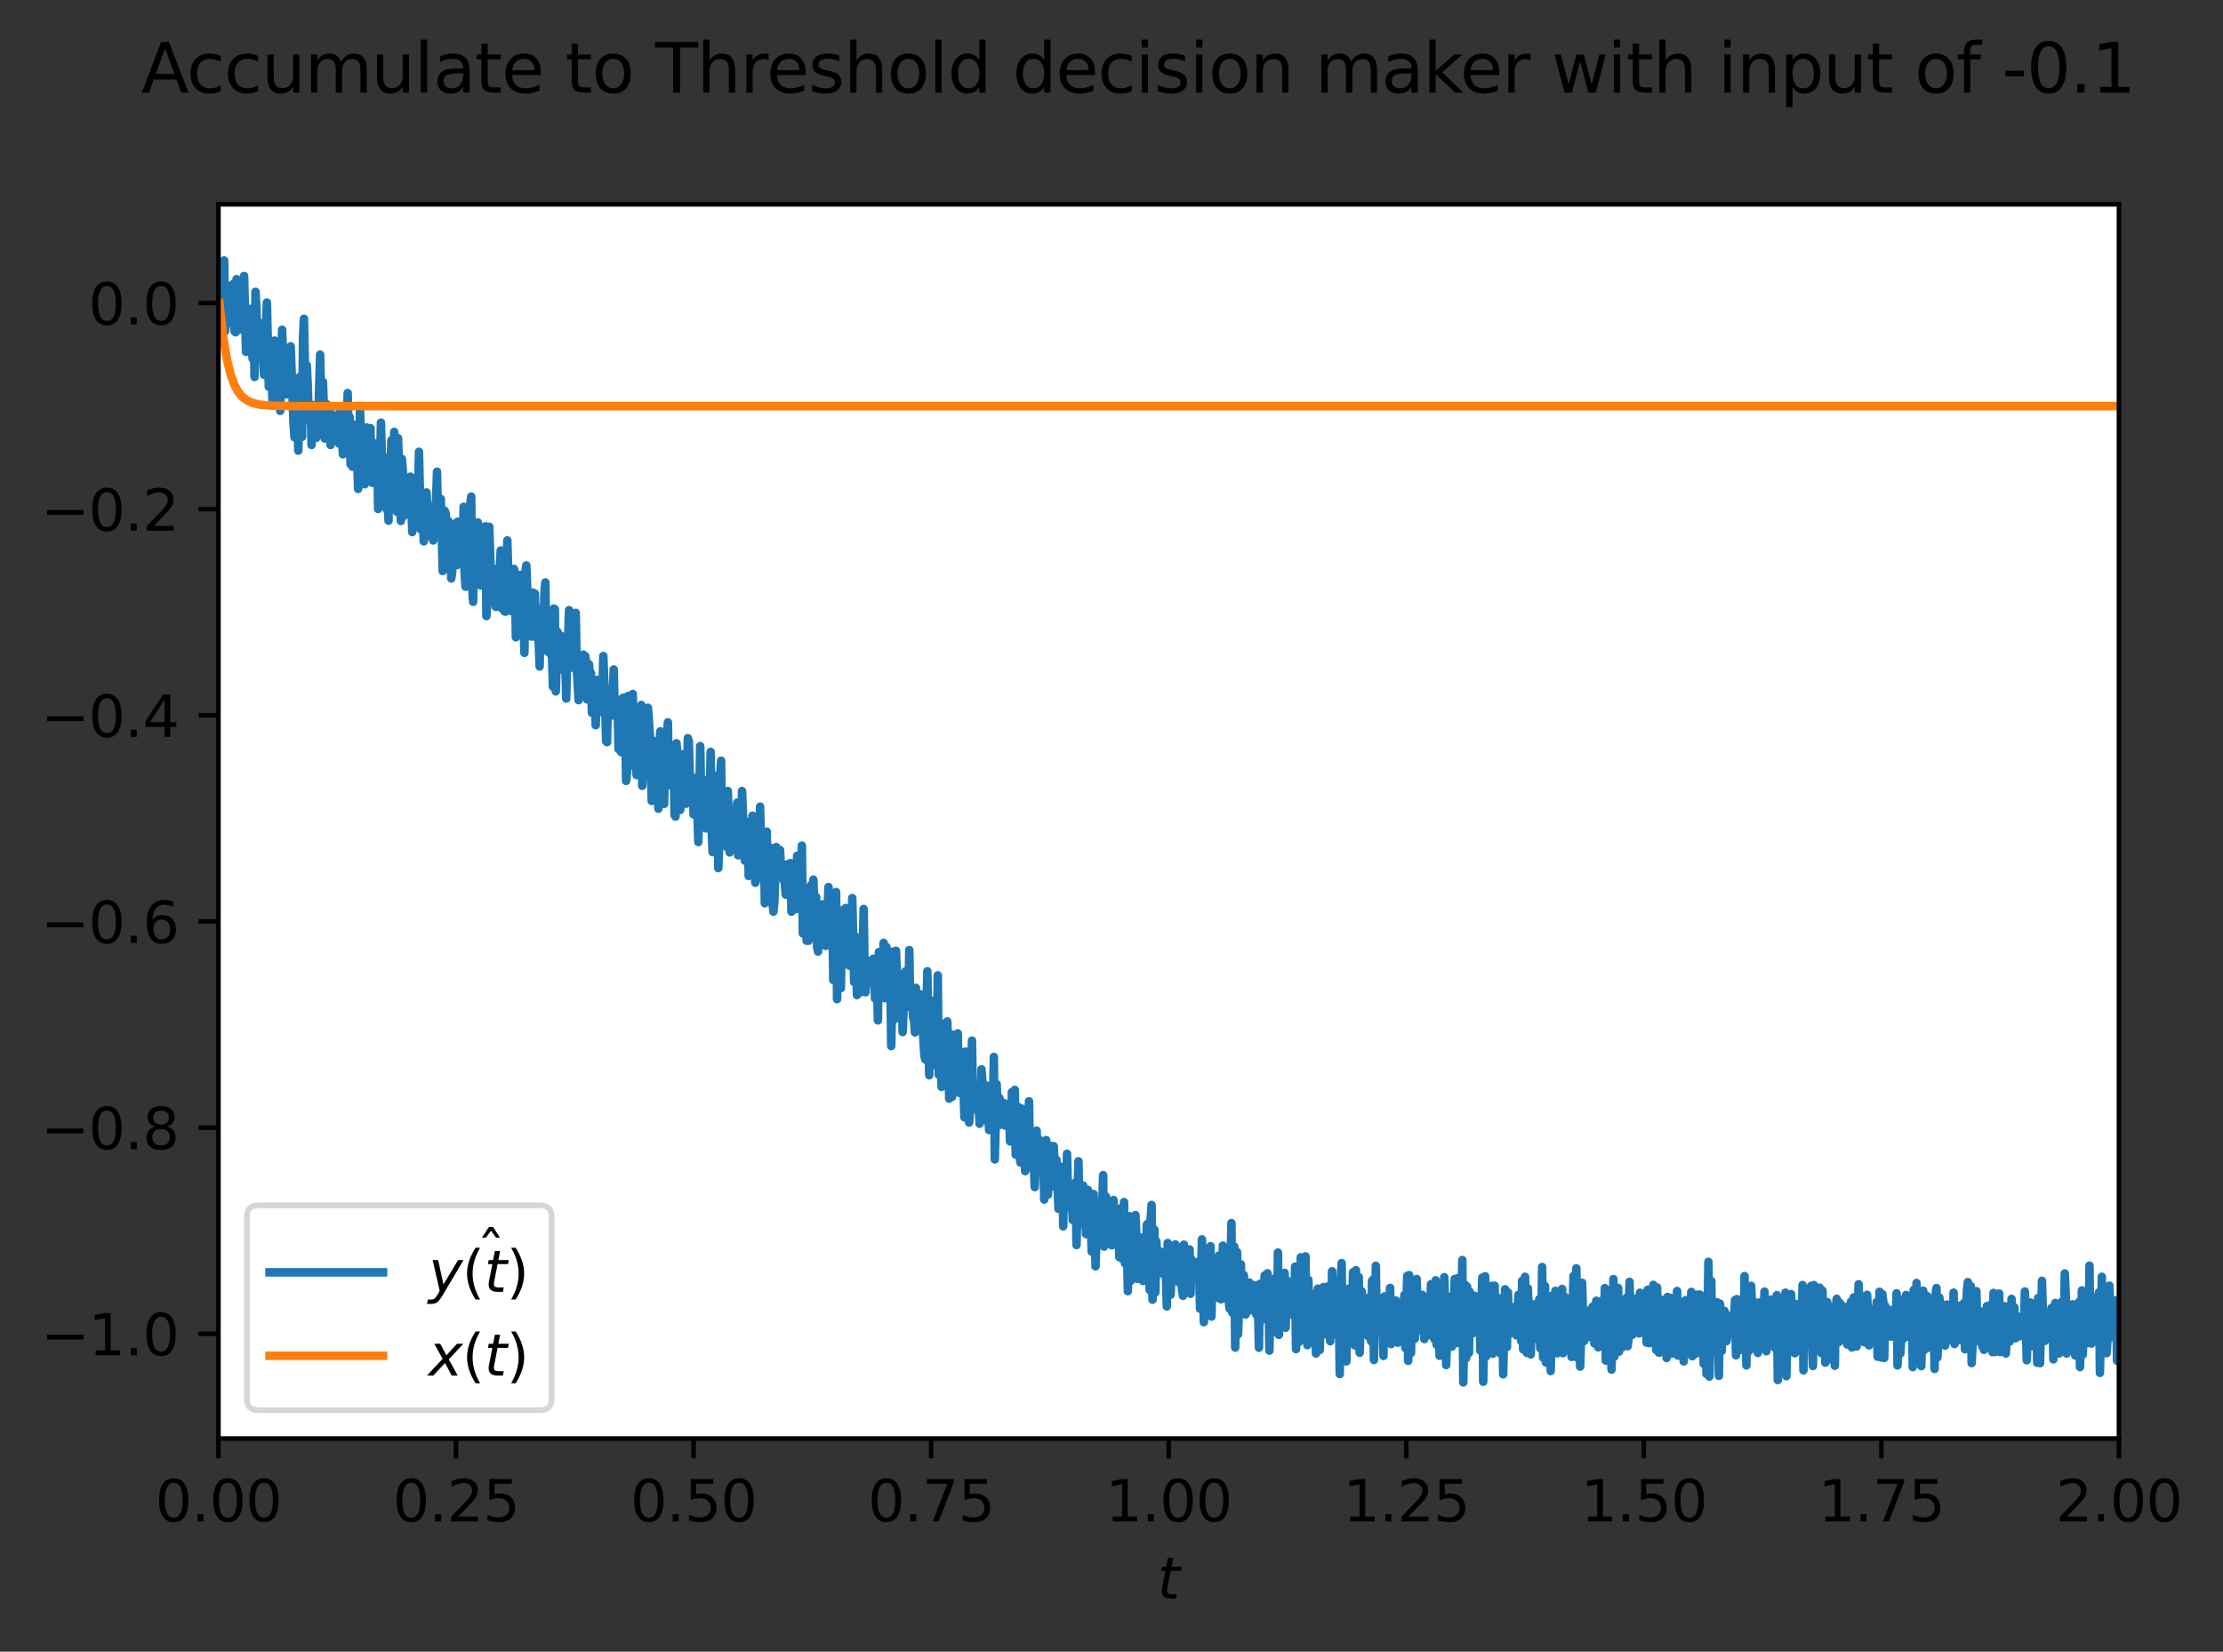 <?xml version="1.0" encoding="utf-8" standalone="no"?>
<!DOCTYPE svg PUBLIC "-//W3C//DTD SVG 1.1//EN"
  "http://www.w3.org/Graphics/SVG/1.1/DTD/svg11.dtd">
<svg xmlns:xlink="http://www.w3.org/1999/xlink" width="391.616pt" height="290.996pt" viewBox="0 0 391.616 290.996" xmlns="http://www.w3.org/2000/svg" version="1.1">
 <rect x="0" y="0" width="391.616" height="290.996" fill="#333333" stroke="none"/>
 <defs>
  <style type="text/css">*{stroke-linejoin: round; stroke-linecap: butt}</style>
 </defs>
 <g id="figure_1">
  <g id="patch_1">
   <path d="M -0 290.996 
L 391.616 290.996 
L 391.616 0 
L -0 0 
L -0 290.996 
z
" style="fill: none"/>
  </g>
  <g id="axes_1">
   <g id="patch_2">
    <path d="M 38.483 253.44 
L 373.283 253.44 
L 373.283 36 
L 38.483 36 
z
" style="fill: #ffffff"/>
   </g>
   <g id="matplotlib.axis_1">
    <g id="xtick_1">
     <g id="line2d_1">
      <defs>
       <path id="m49561f6df4" d="M 0 0 
L 0 3.5 
" style="stroke: #000000; stroke-width: 0.8"/>
      </defs>
      <g>
       <use xlink:href="#m49561f6df4" x="38.483" y="253.44" style="stroke: #000000; stroke-width: 0.8"/>
      </g>
     </g>
     <g id="text_1">
      <!-- 0.00 -->
      <g transform="translate(27.35 268.038) scale(0.1 -0.1)">
       <defs>
        <path id="DejaVuSans-30" d="M 2034 4250 
Q 1547 4250 1301 3770 
Q 1056 3291 1056 2328 
Q 1056 1369 1301 889 
Q 1547 409 2034 409 
Q 2525 409 2770 889 
Q 3016 1369 3016 2328 
Q 3016 3291 2770 3770 
Q 2525 4250 2034 4250 
z
M 2034 4750 
Q 2819 4750 3233 4129 
Q 3647 3509 3647 2328 
Q 3647 1150 3233 529 
Q 2819 -91 2034 -91 
Q 1250 -91 836 529 
Q 422 1150 422 2328 
Q 422 3509 836 4129 
Q 1250 4750 2034 4750 
z
" transform="scale(0.016)"/>
        <path id="DejaVuSans-2e" d="M 684 794 
L 1344 794 
L 1344 0 
L 684 0 
L 684 794 
z
" transform="scale(0.016)"/>
       </defs>
       <use xlink:href="#DejaVuSans-30"/>
       <use xlink:href="#DejaVuSans-2e" x="63.623"/>
       <use xlink:href="#DejaVuSans-30" x="95.41"/>
       <use xlink:href="#DejaVuSans-30" x="159.033"/>
      </g>
     </g>
    </g>
    <g id="xtick_2">
     <g id="line2d_2">
      <g>
       <use xlink:href="#m49561f6df4" x="80.333" y="253.44" style="stroke: #000000; stroke-width: 0.8"/>
      </g>
     </g>
     <g id="text_2">
      <!-- 0.25 -->
      <g transform="translate(69.2 268.038) scale(0.1 -0.1)">
       <defs>
        <path id="DejaVuSans-32" d="M 1228 531 
L 3431 531 
L 3431 0 
L 469 0 
L 469 531 
Q 828 903 1448 1529 
Q 2069 2156 2228 2338 
Q 2531 2678 2651 2914 
Q 2772 3150 2772 3378 
Q 2772 3750 2511 3984 
Q 2250 4219 1831 4219 
Q 1534 4219 1204 4116 
Q 875 4013 500 3803 
L 500 4441 
Q 881 4594 1212 4672 
Q 1544 4750 1819 4750 
Q 2544 4750 2975 4387 
Q 3406 4025 3406 3419 
Q 3406 3131 3298 2873 
Q 3191 2616 2906 2266 
Q 2828 2175 2409 1742 
Q 1991 1309 1228 531 
z
" transform="scale(0.016)"/>
        <path id="DejaVuSans-35" d="M 691 4666 
L 3169 4666 
L 3169 4134 
L 1269 4134 
L 1269 2991 
Q 1406 3038 1543 3061 
Q 1681 3084 1819 3084 
Q 2600 3084 3056 2656 
Q 3513 2228 3513 1497 
Q 3513 744 3044 326 
Q 2575 -91 1722 -91 
Q 1428 -91 1123 -41 
Q 819 9 494 109 
L 494 744 
Q 775 591 1075 516 
Q 1375 441 1709 441 
Q 2250 441 2565 725 
Q 2881 1009 2881 1497 
Q 2881 1984 2565 2268 
Q 2250 2553 1709 2553 
Q 1456 2553 1204 2497 
Q 953 2441 691 2322 
L 691 4666 
z
" transform="scale(0.016)"/>
       </defs>
       <use xlink:href="#DejaVuSans-30"/>
       <use xlink:href="#DejaVuSans-2e" x="63.623"/>
       <use xlink:href="#DejaVuSans-32" x="95.41"/>
       <use xlink:href="#DejaVuSans-35" x="159.033"/>
      </g>
     </g>
    </g>
    <g id="xtick_3">
     <g id="line2d_3">
      <g>
       <use xlink:href="#m49561f6df4" x="122.183" y="253.44" style="stroke: #000000; stroke-width: 0.8"/>
      </g>
     </g>
     <g id="text_3">
      <!-- 0.50 -->
      <g transform="translate(111.05 268.038) scale(0.1 -0.1)">
       <use xlink:href="#DejaVuSans-30"/>
       <use xlink:href="#DejaVuSans-2e" x="63.623"/>
       <use xlink:href="#DejaVuSans-35" x="95.41"/>
       <use xlink:href="#DejaVuSans-30" x="159.033"/>
      </g>
     </g>
    </g>
    <g id="xtick_4">
     <g id="line2d_4">
      <g>
       <use xlink:href="#m49561f6df4" x="164.033" y="253.44" style="stroke: #000000; stroke-width: 0.8"/>
      </g>
     </g>
     <g id="text_4">
      <!-- 0.75 -->
      <g transform="translate(152.9 268.038) scale(0.1 -0.1)">
       <defs>
        <path id="DejaVuSans-37" d="M 525 4666 
L 3525 4666 
L 3525 4397 
L 1831 0 
L 1172 0 
L 2766 4134 
L 525 4134 
L 525 4666 
z
" transform="scale(0.016)"/>
       </defs>
       <use xlink:href="#DejaVuSans-30"/>
       <use xlink:href="#DejaVuSans-2e" x="63.623"/>
       <use xlink:href="#DejaVuSans-37" x="95.41"/>
       <use xlink:href="#DejaVuSans-35" x="159.033"/>
      </g>
     </g>
    </g>
    <g id="xtick_5">
     <g id="line2d_5">
      <g>
       <use xlink:href="#m49561f6df4" x="205.883" y="253.44" style="stroke: #000000; stroke-width: 0.8"/>
      </g>
     </g>
     <g id="text_5">
      <!-- 1.00 -->
      <g transform="translate(194.75 268.038) scale(0.1 -0.1)">
       <defs>
        <path id="DejaVuSans-31" d="M 794 531 
L 1825 531 
L 1825 4091 
L 703 3866 
L 703 4441 
L 1819 4666 
L 2450 4666 
L 2450 531 
L 3481 531 
L 3481 0 
L 794 0 
L 794 531 
z
" transform="scale(0.016)"/>
       </defs>
       <use xlink:href="#DejaVuSans-31"/>
       <use xlink:href="#DejaVuSans-2e" x="63.623"/>
       <use xlink:href="#DejaVuSans-30" x="95.41"/>
       <use xlink:href="#DejaVuSans-30" x="159.033"/>
      </g>
     </g>
    </g>
    <g id="xtick_6">
     <g id="line2d_6">
      <g>
       <use xlink:href="#m49561f6df4" x="247.733" y="253.44" style="stroke: #000000; stroke-width: 0.8"/>
      </g>
     </g>
     <g id="text_6">
      <!-- 1.25 -->
      <g transform="translate(236.6 268.038) scale(0.1 -0.1)">
       <use xlink:href="#DejaVuSans-31"/>
       <use xlink:href="#DejaVuSans-2e" x="63.623"/>
       <use xlink:href="#DejaVuSans-32" x="95.41"/>
       <use xlink:href="#DejaVuSans-35" x="159.033"/>
      </g>
     </g>
    </g>
    <g id="xtick_7">
     <g id="line2d_7">
      <g>
       <use xlink:href="#m49561f6df4" x="289.583" y="253.44" style="stroke: #000000; stroke-width: 0.8"/>
      </g>
     </g>
     <g id="text_7">
      <!-- 1.50 -->
      <g transform="translate(278.45 268.038) scale(0.1 -0.1)">
       <use xlink:href="#DejaVuSans-31"/>
       <use xlink:href="#DejaVuSans-2e" x="63.623"/>
       <use xlink:href="#DejaVuSans-35" x="95.41"/>
       <use xlink:href="#DejaVuSans-30" x="159.033"/>
      </g>
     </g>
    </g>
    <g id="xtick_8">
     <g id="line2d_8">
      <g>
       <use xlink:href="#m49561f6df4" x="331.433" y="253.44" style="stroke: #000000; stroke-width: 0.8"/>
      </g>
     </g>
     <g id="text_8">
      <!-- 1.75 -->
      <g transform="translate(320.3 268.038) scale(0.1 -0.1)">
       <use xlink:href="#DejaVuSans-31"/>
       <use xlink:href="#DejaVuSans-2e" x="63.623"/>
       <use xlink:href="#DejaVuSans-37" x="95.41"/>
       <use xlink:href="#DejaVuSans-35" x="159.033"/>
      </g>
     </g>
    </g>
    <g id="xtick_9">
     <g id="line2d_9">
      <g>
       <use xlink:href="#m49561f6df4" x="373.283" y="253.44" style="stroke: #000000; stroke-width: 0.8"/>
      </g>
     </g>
     <g id="text_9">
      <!-- 2.00 -->
      <g transform="translate(362.15 268.038) scale(0.1 -0.1)">
       <use xlink:href="#DejaVuSans-32"/>
       <use xlink:href="#DejaVuSans-2e" x="63.623"/>
       <use xlink:href="#DejaVuSans-30" x="95.41"/>
       <use xlink:href="#DejaVuSans-30" x="159.033"/>
      </g>
     </g>
    </g>
    <g id="text_10">
     <!-- $t$ -->
     <g transform="translate(203.883 281.717) scale(0.1 -0.1)">
      <defs>
       <path id="DejaVuSans-Oblique-74" d="M 2706 3500 
L 2619 3053 
L 1472 3053 
L 1100 1153 
Q 1081 1047 1072 975 
Q 1063 903 1063 863 
Q 1063 663 1183 572 
Q 1303 481 1569 481 
L 2150 481 
L 2053 0 
L 1503 0 
Q 991 0 739 200 
Q 488 400 488 806 
Q 488 878 497 964 
Q 506 1050 525 1153 
L 897 3053 
L 409 3053 
L 500 3500 
L 978 3500 
L 1172 4494 
L 1747 4494 
L 1556 3500 
L 2706 3500 
z
" transform="scale(0.016)"/>
      </defs>
      <use xlink:href="#DejaVuSans-Oblique-74" transform="translate(0 0.781)"/>
     </g>
    </g>
   </g>
   <g id="matplotlib.axis_2">
    <g id="ytick_1">
     <g id="line2d_10">
      <defs>
       <path id="m970209f2a4" d="M 0 0 
L -3.5 0 
" style="stroke: #000000; stroke-width: 0.8"/>
      </defs>
      <g>
       <use xlink:href="#m970209f2a4" x="38.483" y="234.979" style="stroke: #000000; stroke-width: 0.8"/>
      </g>
     </g>
     <g id="text_11">
      <!-- −1.0 -->
      <g transform="translate(7.2 238.779) scale(0.1 -0.1)">
       <defs>
        <path id="DejaVuSans-2212" d="M 678 2272 
L 4684 2272 
L 4684 1741 
L 678 1741 
L 678 2272 
z
" transform="scale(0.016)"/>
       </defs>
       <use xlink:href="#DejaVuSans-2212"/>
       <use xlink:href="#DejaVuSans-31" x="83.789"/>
       <use xlink:href="#DejaVuSans-2e" x="147.412"/>
       <use xlink:href="#DejaVuSans-30" x="179.199"/>
      </g>
     </g>
    </g>
    <g id="ytick_2">
     <g id="line2d_11">
      <g>
       <use xlink:href="#m970209f2a4" x="38.483" y="198.661" style="stroke: #000000; stroke-width: 0.8"/>
      </g>
     </g>
     <g id="text_12">
      <!-- −0.8 -->
      <g transform="translate(7.2 202.46) scale(0.1 -0.1)">
       <defs>
        <path id="DejaVuSans-38" d="M 2034 2216 
Q 1584 2216 1326 1975 
Q 1069 1734 1069 1313 
Q 1069 891 1326 650 
Q 1584 409 2034 409 
Q 2484 409 2743 651 
Q 3003 894 3003 1313 
Q 3003 1734 2745 1975 
Q 2488 2216 2034 2216 
z
M 1403 2484 
Q 997 2584 770 2862 
Q 544 3141 544 3541 
Q 544 4100 942 4425 
Q 1341 4750 2034 4750 
Q 2731 4750 3128 4425 
Q 3525 4100 3525 3541 
Q 3525 3141 3298 2862 
Q 3072 2584 2669 2484 
Q 3125 2378 3379 2068 
Q 3634 1759 3634 1313 
Q 3634 634 3220 271 
Q 2806 -91 2034 -91 
Q 1263 -91 848 271 
Q 434 634 434 1313 
Q 434 1759 690 2068 
Q 947 2378 1403 2484 
z
M 1172 3481 
Q 1172 3119 1398 2916 
Q 1625 2713 2034 2713 
Q 2441 2713 2670 2916 
Q 2900 3119 2900 3481 
Q 2900 3844 2670 4047 
Q 2441 4250 2034 4250 
Q 1625 4250 1398 4047 
Q 1172 3844 1172 3481 
z
" transform="scale(0.016)"/>
       </defs>
       <use xlink:href="#DejaVuSans-2212"/>
       <use xlink:href="#DejaVuSans-30" x="83.789"/>
       <use xlink:href="#DejaVuSans-2e" x="147.412"/>
       <use xlink:href="#DejaVuSans-38" x="179.199"/>
      </g>
     </g>
    </g>
    <g id="ytick_3">
     <g id="line2d_12">
      <g>
       <use xlink:href="#m970209f2a4" x="38.483" y="162.342" style="stroke: #000000; stroke-width: 0.8"/>
      </g>
     </g>
     <g id="text_13">
      <!-- −0.6 -->
      <g transform="translate(7.2 166.141) scale(0.1 -0.1)">
       <defs>
        <path id="DejaVuSans-36" d="M 2113 2584 
Q 1688 2584 1439 2293 
Q 1191 2003 1191 1497 
Q 1191 994 1439 701 
Q 1688 409 2113 409 
Q 2538 409 2786 701 
Q 3034 994 3034 1497 
Q 3034 2003 2786 2293 
Q 2538 2584 2113 2584 
z
M 3366 4563 
L 3366 3988 
Q 3128 4100 2886 4159 
Q 2644 4219 2406 4219 
Q 1781 4219 1451 3797 
Q 1122 3375 1075 2522 
Q 1259 2794 1537 2939 
Q 1816 3084 2150 3084 
Q 2853 3084 3261 2657 
Q 3669 2231 3669 1497 
Q 3669 778 3244 343 
Q 2819 -91 2113 -91 
Q 1303 -91 875 529 
Q 447 1150 447 2328 
Q 447 3434 972 4092 
Q 1497 4750 2381 4750 
Q 2619 4750 2861 4703 
Q 3103 4656 3366 4563 
z
" transform="scale(0.016)"/>
       </defs>
       <use xlink:href="#DejaVuSans-2212"/>
       <use xlink:href="#DejaVuSans-30" x="83.789"/>
       <use xlink:href="#DejaVuSans-2e" x="147.412"/>
       <use xlink:href="#DejaVuSans-36" x="179.199"/>
      </g>
     </g>
    </g>
    <g id="ytick_4">
     <g id="line2d_13">
      <g>
       <use xlink:href="#m970209f2a4" x="38.483" y="126.023" style="stroke: #000000; stroke-width: 0.8"/>
      </g>
     </g>
     <g id="text_14">
      <!-- −0.4 -->
      <g transform="translate(7.2 129.823) scale(0.1 -0.1)">
       <defs>
        <path id="DejaVuSans-34" d="M 2419 4116 
L 825 1625 
L 2419 1625 
L 2419 4116 
z
M 2253 4666 
L 3047 4666 
L 3047 1625 
L 3713 1625 
L 3713 1100 
L 3047 1100 
L 3047 0 
L 2419 0 
L 2419 1100 
L 313 1100 
L 313 1709 
L 2253 4666 
z
" transform="scale(0.016)"/>
       </defs>
       <use xlink:href="#DejaVuSans-2212"/>
       <use xlink:href="#DejaVuSans-30" x="83.789"/>
       <use xlink:href="#DejaVuSans-2e" x="147.412"/>
       <use xlink:href="#DejaVuSans-34" x="179.199"/>
      </g>
     </g>
    </g>
    <g id="ytick_5">
     <g id="line2d_14">
      <g>
       <use xlink:href="#m970209f2a4" x="38.483" y="89.705" style="stroke: #000000; stroke-width: 0.8"/>
      </g>
     </g>
     <g id="text_15">
      <!-- −0.2 -->
      <g transform="translate(7.2 93.504) scale(0.1 -0.1)">
       <use xlink:href="#DejaVuSans-2212"/>
       <use xlink:href="#DejaVuSans-30" x="83.789"/>
       <use xlink:href="#DejaVuSans-2e" x="147.412"/>
       <use xlink:href="#DejaVuSans-32" x="179.199"/>
      </g>
     </g>
    </g>
    <g id="ytick_6">
     <g id="line2d_15">
      <g>
       <use xlink:href="#m970209f2a4" x="38.483" y="53.386" style="stroke: #000000; stroke-width: 0.8"/>
      </g>
     </g>
     <g id="text_16">
      <!-- 0.0 -->
      <g transform="translate(15.58 57.185) scale(0.1 -0.1)">
       <use xlink:href="#DejaVuSans-30"/>
       <use xlink:href="#DejaVuSans-2e" x="63.623"/>
       <use xlink:href="#DejaVuSans-30" x="95.41"/>
      </g>
     </g>
    </g>
   </g>
   <g id="line2d_16">
    <path d="M 38.65 53.386 
L 38.985 56.311 
L 39.32 47.539 
L 39.487 45.884 
L 39.655 58.371 
L 39.822 55.763 
L 39.989 50.311 
L 40.324 56.769 
L 40.492 55.074 
L 40.659 56.922 
L 40.826 55.226 
L 40.994 50.077 
L 41.329 58.366 
L 41.496 58.536 
L 41.663 49.175 
L 41.831 58.228 
L 41.998 57.767 
L 42.166 56.33 
L 42.333 53.133 
L 42.5 53.761 
L 42.835 58.149 
L 43.003 48.63 
L 43.337 61.995 
L 43.672 58.437 
L 44.007 54.422 
L 44.174 60.945 
L 44.342 61.106 
L 44.509 63.201 
L 44.677 57.593 
L 44.844 66.422 
L 45.011 51.405 
L 45.179 54.565 
L 45.346 59.999 
L 45.514 56.709 
L 45.681 58.475 
L 45.848 58.05 
L 46.183 60.243 
L 46.518 66.039 
L 47.02 53.289 
L 47.355 68.131 
L 47.522 66.728 
L 47.69 62.165 
L 48.025 71.293 
L 48.192 67.31 
L 48.359 59.995 
L 48.527 67.486 
L 48.694 66.114 
L 48.862 65.941 
L 49.029 67.237 
L 49.196 62.565 
L 49.364 72.392 
L 49.699 58.103 
L 49.866 62.877 
L 50.033 64.227 
L 50.201 62.14 
L 50.368 69.497 
L 50.536 65.151 
L 50.703 67.163 
L 51.038 61.279 
L 51.205 61.016 
L 51.707 74.6 
L 51.875 77.035 
L 52.042 66.678 
L 52.21 68.39 
L 52.377 68.819 
L 52.544 79.4 
L 52.879 66.338 
L 53.047 66.648 
L 53.214 76.961 
L 53.381 59.454 
L 53.549 56.154 
L 53.884 73.41 
L 54.051 64.377 
L 54.218 67.895 
L 54.386 73.942 
L 54.553 73.53 
L 54.721 71.422 
L 54.888 78.391 
L 55.055 71.343 
L 55.223 71.888 
L 55.39 76.665 
L 55.558 72.21 
L 55.725 77.147 
L 55.892 72.509 
L 56.06 73.862 
L 56.395 62.474 
L 56.729 76.467 
L 56.897 67.29 
L 57.232 77.259 
L 57.399 75.121 
L 57.566 71.217 
L 57.734 77.268 
L 58.069 71.545 
L 58.236 78.392 
L 58.403 74.91 
L 58.571 77.652 
L 58.738 73.137 
L 58.906 74.262 
L 59.073 73.323 
L 59.24 75.826 
L 59.408 74.496 
L 59.743 78.154 
L 59.91 71.938 
L 60.412 80.036 
L 60.58 77.95 
L 60.747 79.239 
L 61.082 76.335 
L 61.249 69.252 
L 61.417 76.403 
L 61.584 73.442 
L 61.751 81.806 
L 61.919 80.043 
L 62.086 82.219 
L 62.254 74.779 
L 62.588 81.784 
L 62.756 79.355 
L 62.923 81.109 
L 63.091 86.142 
L 63.258 82.805 
L 63.425 71.936 
L 63.76 82.436 
L 63.928 77.446 
L 64.095 78.334 
L 64.262 85.327 
L 64.43 82.569 
L 64.597 75.309 
L 64.765 80.259 
L 64.932 78.932 
L 65.099 81.361 
L 65.267 75.437 
L 65.434 83.098 
L 65.602 85.063 
L 65.769 84.976 
L 65.936 78.889 
L 66.104 83.929 
L 66.439 78.079 
L 66.606 89.668 
L 66.773 81.921 
L 66.941 82.832 
L 67.108 74.451 
L 67.276 80.712 
L 67.443 81.33 
L 67.778 86.103 
L 68.113 89.733 
L 68.28 88.03 
L 68.447 91.726 
L 68.615 80.425 
L 68.782 82.789 
L 68.95 77.564 
L 69.117 84.859 
L 69.284 83.925 
L 69.452 76.085 
L 69.787 89.261 
L 69.954 90.197 
L 70.121 77.211 
L 70.624 91.788 
L 70.791 80.843 
L 70.958 82.794 
L 71.126 90.905 
L 71.293 87.044 
L 71.461 90.335 
L 71.628 85.079 
L 71.795 90.276 
L 71.963 89.174 
L 72.298 83.974 
L 72.632 93.733 
L 72.8 91.483 
L 72.967 85.282 
L 73.135 86.011 
L 73.302 90.352 
L 73.469 84.111 
L 73.637 87.64 
L 73.804 79.594 
L 74.139 93.292 
L 74.474 87.055 
L 74.641 95.376 
L 74.809 94.724 
L 74.976 93.358 
L 75.143 86.76 
L 75.478 92.744 
L 75.646 92.366 
L 75.813 89.621 
L 75.98 93.333 
L 76.315 95.226 
L 76.483 89.625 
L 76.817 88.452 
L 76.985 83.109 
L 77.152 91.088 
L 77.32 93.252 
L 77.487 91.535 
L 77.654 87.894 
L 77.989 100.597 
L 78.324 89.977 
L 78.491 90.378 
L 78.659 91.912 
L 78.826 95.32 
L 78.994 91.814 
L 79.161 95.258 
L 79.328 96.133 
L 79.496 101.914 
L 79.663 100.73 
L 79.831 95.307 
L 79.998 95.375 
L 80.165 97.711 
L 80.333 92.131 
L 80.5 99.565 
L 80.668 91.926 
L 80.835 96.152 
L 81.002 94.193 
L 81.505 99.124 
L 81.672 89.291 
L 81.839 100.728 
L 82.007 103.365 
L 82.174 91.303 
L 82.342 90.007 
L 82.509 96.895 
L 82.676 98.613 
L 82.844 88.767 
L 83.011 87.487 
L 83.179 103.47 
L 83.346 106.023 
L 83.513 97.275 
L 83.681 96.012 
L 83.848 99.871 
L 84.016 93.394 
L 84.183 92.035 
L 84.35 99.536 
L 84.518 100.714 
L 84.685 103.138 
L 84.853 97.239 
L 85.187 103.033 
L 85.522 92.725 
L 85.69 108.538 
L 86.024 104.005 
L 86.192 92.808 
L 86.527 103.154 
L 86.694 101.365 
L 86.861 100.786 
L 87.029 101.063 
L 87.364 106.921 
L 87.531 101.027 
L 87.698 100.111 
L 87.866 103.411 
L 88.201 96.987 
L 88.368 107.145 
L 88.535 103.1 
L 88.87 107.711 
L 89.038 107.768 
L 89.372 95.206 
L 89.707 106.963 
L 90.042 107.655 
L 90.209 101.919 
L 90.377 107.568 
L 90.544 100.225 
L 90.712 101.024 
L 90.879 112.275 
L 91.046 104.94 
L 91.214 106.703 
L 91.381 106.751 
L 91.549 105.58 
L 91.716 101.273 
L 92.051 104.093 
L 92.218 107.938 
L 92.386 115.02 
L 92.553 101.012 
L 92.72 99.626 
L 93.055 108.357 
L 93.223 106.243 
L 93.39 107.373 
L 93.557 112.135 
L 93.892 104.396 
L 94.06 112.154 
L 94.227 104.581 
L 94.394 111.483 
L 94.562 111.21 
L 94.729 111.324 
L 94.897 112.934 
L 95.064 117.419 
L 95.231 108.348 
L 95.399 112.151 
L 95.566 107.088 
L 95.734 113.493 
L 95.901 104.623 
L 96.068 102.607 
L 96.236 113.94 
L 96.403 114.722 
L 96.738 114.994 
L 96.905 109.616 
L 97.073 109.98 
L 97.408 120.979 
L 97.575 107.223 
L 97.742 107.311 
L 97.91 121.816 
L 98.245 111.348 
L 98.412 112.208 
L 98.579 116.602 
L 98.914 112.073 
L 99.082 112.886 
L 99.416 118.25 
L 99.584 116.859 
L 99.751 123.073 
L 99.919 114.326 
L 100.086 112.196 
L 100.253 107.503 
L 100.421 117.701 
L 100.588 114.869 
L 100.756 114.89 
L 100.923 114.728 
L 101.09 117.314 
L 101.258 116.15 
L 101.425 107.972 
L 101.593 117.585 
L 101.927 123.356 
L 102.095 121.732 
L 102.262 117.614 
L 102.43 122.026 
L 102.597 121.576 
L 102.764 115.335 
L 102.932 119.258 
L 103.099 115.583 
L 103.267 116.798 
L 103.434 123.219 
L 103.601 116.895 
L 103.769 117.066 
L 103.936 119.888 
L 104.104 118.604 
L 104.271 125.585 
L 104.438 125.208 
L 104.773 120.289 
L 104.941 127.769 
L 105.275 119.771 
L 105.443 120.532 
L 105.61 120.622 
L 105.945 125.429 
L 106.112 122.649 
L 106.28 115.572 
L 106.615 124.232 
L 106.782 130.609 
L 106.949 130.752 
L 107.117 121.438 
L 107.284 125.403 
L 107.452 123.458 
L 107.619 126.02 
L 107.786 126.08 
L 108.121 117.941 
L 108.289 125.948 
L 108.456 124.77 
L 108.623 124.913 
L 108.791 123.391 
L 108.958 131.973 
L 109.126 125.431 
L 109.293 123.274 
L 109.46 132.527 
L 109.628 123.063 
L 109.795 122.924 
L 110.13 126.77 
L 110.297 137.587 
L 110.465 136.087 
L 110.632 122.619 
L 110.8 123.525 
L 111.134 128.415 
L 111.302 128.29 
L 111.469 122.269 
L 111.804 135.092 
L 111.971 130.463 
L 112.139 136.537 
L 112.306 124.826 
L 112.474 127.291 
L 112.641 127.587 
L 112.808 131.646 
L 112.976 124.199 
L 113.143 138.443 
L 113.645 128.104 
L 113.813 131.961 
L 113.98 130.606 
L 114.148 124.694 
L 114.482 129.324 
L 114.817 141.104 
L 114.985 130.478 
L 115.152 136.646 
L 115.487 134.149 
L 115.654 132.1 
L 115.989 142.477 
L 116.156 131.445 
L 116.324 128.846 
L 116.491 133.185 
L 116.659 134.272 
L 116.826 133.5 
L 116.993 141.635 
L 117.161 133.742 
L 117.328 136.448 
L 117.496 129.221 
L 117.663 127.257 
L 117.83 138.334 
L 118.165 133.492 
L 118.333 133.875 
L 118.5 136.867 
L 118.667 132.827 
L 118.835 143.615 
L 119.002 143.858 
L 119.17 130.942 
L 119.337 132.817 
L 119.672 141.157 
L 119.839 142.697 
L 120.341 132.854 
L 120.844 141.609 
L 121.011 139.046 
L 121.178 130.045 
L 121.346 130.634 
L 121.681 141.128 
L 121.848 140.4 
L 122.015 136.938 
L 122.183 143.492 
L 122.35 140.989 
L 122.518 143.608 
L 122.685 141.833 
L 122.852 142.982 
L 123.02 148.348 
L 123.355 131.45 
L 123.522 140.297 
L 123.857 144.501 
L 124.024 137.474 
L 124.359 145.955 
L 124.694 139.096 
L 124.861 145.284 
L 125.029 140.784 
L 125.196 132.467 
L 125.363 146.05 
L 125.531 150.13 
L 125.698 141.481 
L 125.866 140.427 
L 126.033 143.497 
L 126.2 136.688 
L 126.368 137.04 
L 126.535 152.942 
L 126.703 149.072 
L 126.87 136.703 
L 127.037 134.022 
L 127.205 148.419 
L 127.372 146.101 
L 127.54 145.503 
L 127.707 145.825 
L 127.874 145.249 
L 128.042 149.244 
L 128.209 139.355 
L 128.377 143.417 
L 128.544 150.185 
L 128.711 145.145 
L 128.879 147.924 
L 129.046 144.712 
L 129.214 148.419 
L 129.381 148.199 
L 129.548 146.655 
L 129.883 141.397 
L 130.051 150.696 
L 130.218 144.77 
L 130.385 145.99 
L 130.553 150.094 
L 130.72 139.365 
L 131.222 151.638 
L 131.39 146.668 
L 131.557 149.49 
L 131.725 144.869 
L 131.892 154.324 
L 132.059 148.611 
L 132.227 149.124 
L 132.394 148.019 
L 132.562 143.713 
L 132.729 146.541 
L 133.064 155.533 
L 133.231 154.975 
L 133.566 147.346 
L 133.733 149.36 
L 133.901 142.115 
L 134.068 150.11 
L 134.403 152.897 
L 134.57 149.545 
L 134.738 159.138 
L 135.073 146.509 
L 135.24 157.364 
L 135.407 156.203 
L 135.575 149.265 
L 135.742 150.441 
L 135.91 149.835 
L 136.077 158.927 
L 136.244 160.623 
L 136.412 159.045 
L 136.747 149.239 
L 136.914 149.816 
L 137.081 154.569 
L 137.249 153.058 
L 137.416 149.764 
L 137.584 152.879 
L 137.751 153.7 
L 137.918 152.443 
L 138.086 155.126 
L 138.253 155.56 
L 138.421 157.611 
L 138.588 152.422 
L 138.755 152.259 
L 138.923 154.966 
L 139.09 152.709 
L 139.258 152.056 
L 139.425 160.615 
L 139.592 158.004 
L 139.76 157.29 
L 139.927 157.443 
L 140.095 159.827 
L 140.262 160.162 
L 140.429 150.771 
L 140.932 159.223 
L 141.266 148.987 
L 141.434 164.455 
L 141.601 158.336 
L 141.769 156.354 
L 142.103 165.745 
L 142.271 157.315 
L 142.438 165.736 
L 142.606 160.312 
L 142.773 159.056 
L 142.94 155.847 
L 143.108 161.252 
L 143.275 154.968 
L 143.443 158.659 
L 143.61 159.016 
L 143.777 158.039 
L 143.945 166.882 
L 144.112 167.647 
L 144.28 161.811 
L 144.447 165.586 
L 144.614 162.344 
L 144.782 164.939 
L 144.949 159.316 
L 145.117 162.778 
L 145.284 163.914 
L 145.451 166.645 
L 145.619 164.495 
L 145.954 156.28 
L 146.288 162.59 
L 146.456 160.635 
L 146.623 160.69 
L 146.791 172.654 
L 146.958 169.919 
L 147.293 157.157 
L 147.46 176.029 
L 147.795 160.312 
L 147.962 163.837 
L 148.13 174.106 
L 148.297 165.887 
L 148.465 166.162 
L 148.967 159.979 
L 149.134 163.623 
L 149.302 161.272 
L 149.469 161.87 
L 149.636 170.144 
L 149.804 166.531 
L 149.971 168.21 
L 150.139 158.224 
L 150.473 173.011 
L 150.641 164.931 
L 150.976 175.319 
L 151.143 166.828 
L 151.31 166.137 
L 151.645 174.822 
L 151.813 167.979 
L 151.98 167.806 
L 152.147 160.137 
L 152.315 171.516 
L 152.482 174.817 
L 152.65 170.385 
L 152.817 170.326 
L 152.984 171.235 
L 153.152 173.189 
L 153.319 172.668 
L 153.487 169.21 
L 153.654 169.349 
L 153.821 168.932 
L 153.989 170.563 
L 154.156 175.932 
L 154.324 172.305 
L 154.491 173.098 
L 154.658 179.777 
L 154.826 167.749 
L 154.993 168.241 
L 155.328 175.579 
L 155.495 172.625 
L 155.663 166.108 
L 155.83 175.863 
L 156.165 166.852 
L 156.332 172.768 
L 156.667 175.651 
L 156.835 171.369 
L 157.002 184.292 
L 157.337 167.658 
L 157.672 179.514 
L 157.839 167.511 
L 158.174 175.594 
L 158.341 172.428 
L 158.509 177.291 
L 158.676 177.652 
L 158.843 174.291 
L 159.011 181.828 
L 159.178 178.004 
L 159.346 171.604 
L 159.513 171.125 
L 159.68 173.268 
L 159.848 177.392 
L 160.015 175.975 
L 160.183 167.388 
L 160.35 176.492 
L 160.517 174.476 
L 160.685 175.32 
L 160.852 179.306 
L 161.02 179.566 
L 161.187 181.899 
L 161.354 174.048 
L 161.522 178.974 
L 161.689 178.002 
L 161.857 178.127 
L 162.024 175.14 
L 162.191 178.941 
L 162.359 176.703 
L 162.694 183.645 
L 162.861 186.135 
L 163.028 186.666 
L 163.363 171.119 
L 163.698 189.431 
L 163.865 176.172 
L 164.033 187.839 
L 164.2 179.943 
L 164.368 179.608 
L 164.535 184.214 
L 164.702 183.351 
L 164.87 183.614 
L 165.037 184.29 
L 165.205 171.833 
L 165.372 189.343 
L 165.707 183.258 
L 165.874 191.479 
L 166.042 182.886 
L 166.209 180.371 
L 166.376 187.3 
L 166.711 185.159 
L 166.879 179.948 
L 167.046 184.95 
L 167.213 193.55 
L 167.381 185.467 
L 167.716 193.266 
L 167.883 182.294 
L 168.05 191.028 
L 168.218 187.028 
L 168.385 189.3 
L 168.72 182.056 
L 168.887 190.359 
L 169.055 192.561 
L 169.222 185.852 
L 169.39 192.281 
L 169.557 185.756 
L 169.892 196.843 
L 170.059 185.264 
L 170.394 193.615 
L 170.561 185.923 
L 170.729 197.774 
L 170.896 195.392 
L 171.231 183.331 
L 171.398 193.97 
L 171.566 194.227 
L 171.733 195.347 
L 171.901 192.267 
L 172.068 193.247 
L 172.235 191.454 
L 172.57 197.983 
L 172.738 196.401 
L 172.905 188.395 
L 173.24 192.965 
L 173.407 195.555 
L 173.742 191.234 
L 173.909 197.514 
L 174.077 195.474 
L 174.244 199.088 
L 174.412 194.835 
L 174.579 195.278 
L 174.746 197.277 
L 174.914 194.584 
L 175.081 186.213 
L 175.249 204.268 
L 175.583 191.017 
L 175.751 196.032 
L 176.086 193.463 
L 176.253 198.156 
L 176.42 196.439 
L 176.755 198.089 
L 176.923 194.36 
L 177.09 198.309 
L 177.257 198.163 
L 177.425 197.134 
L 177.592 196.98 
L 177.76 194.858 
L 177.927 201.086 
L 178.094 200.436 
L 178.262 192.419 
L 178.429 201.161 
L 178.597 200.719 
L 178.764 192.016 
L 178.931 203.427 
L 179.266 194.94 
L 179.434 197.332 
L 179.601 203.499 
L 179.768 204.829 
L 179.936 195.277 
L 180.103 202.406 
L 180.271 200.693 
L 180.438 201.177 
L 180.605 206.335 
L 180.773 199.839 
L 180.94 203.507 
L 181.108 201.376 
L 181.275 194.019 
L 181.442 204.094 
L 181.61 205.714 
L 181.777 204.272 
L 181.945 199.939 
L 182.279 209.14 
L 182.614 199.194 
L 182.949 206.11 
L 183.116 200.829 
L 183.284 206.557 
L 183.451 205.282 
L 183.619 201.83 
L 183.786 202.649 
L 183.953 211.333 
L 184.288 200.86 
L 184.456 203.302 
L 184.623 210.464 
L 184.79 204.28 
L 184.958 207.559 
L 185.125 201.891 
L 185.46 208.759 
L 185.627 201.938 
L 185.962 209.187 
L 186.13 204.354 
L 186.464 212.972 
L 186.632 207.428 
L 186.799 210.203 
L 187.134 205.584 
L 187.301 216.057 
L 187.469 207.437 
L 187.636 208.229 
L 187.804 210.302 
L 187.971 203.268 
L 188.138 210.131 
L 188.306 211.206 
L 188.473 210.712 
L 188.641 212.794 
L 188.808 209.318 
L 188.975 214.931 
L 189.143 214.424 
L 189.31 209.646 
L 189.478 208.322 
L 189.645 219.354 
L 189.98 204.589 
L 190.147 212.219 
L 190.315 209.723 
L 190.649 215.661 
L 190.817 208.869 
L 190.984 210.294 
L 191.152 210.76 
L 191.319 217.415 
L 191.486 210.291 
L 191.654 209.628 
L 191.821 212.289 
L 191.989 210.403 
L 192.323 220.523 
L 192.491 210.956 
L 192.658 210.367 
L 192.826 214.3 
L 192.993 223.099 
L 193.328 212.194 
L 193.495 218.664 
L 193.663 219.368 
L 193.83 219.175 
L 193.997 218.471 
L 194.332 207.025 
L 194.5 219.623 
L 194.834 210.797 
L 195.002 216.795 
L 195.337 218.656 
L 195.504 213.798 
L 195.839 219.394 
L 196.006 216.581 
L 196.174 211.412 
L 196.341 218.582 
L 196.508 217.435 
L 196.676 218.845 
L 196.843 218.444 
L 197.011 213.972 
L 197.178 221.474 
L 197.513 212.836 
L 197.68 221.776 
L 197.848 218.465 
L 198.015 211.785 
L 198.182 222.561 
L 198.517 218.661 
L 198.685 227.48 
L 198.852 214.957 
L 199.019 214.277 
L 199.187 225.667 
L 199.522 214.921 
L 199.856 221.865 
L 200.024 214.071 
L 200.191 217.602 
L 200.359 225.297 
L 200.526 218.144 
L 200.861 222.789 
L 201.028 221.846 
L 201.196 218.026 
L 201.363 225.686 
L 201.53 218.415 
L 201.698 219.572 
L 201.865 224.221 
L 202.033 215.769 
L 202.2 215.603 
L 202.535 227.291 
L 202.702 214.781 
L 202.87 212.286 
L 203.037 228.982 
L 203.372 216.646 
L 203.539 227.69 
L 203.707 218.687 
L 203.874 222.318 
L 204.209 220.375 
L 204.376 223.223 
L 204.544 222.835 
L 204.711 220.673 
L 204.878 224.417 
L 205.046 222.347 
L 205.213 223.451 
L 205.381 223.593 
L 205.548 230.166 
L 205.715 218.995 
L 206.218 228.109 
L 206.552 221.139 
L 206.72 219.476 
L 206.887 220 
L 207.055 219.234 
L 207.389 224.989 
L 207.557 220.845 
L 207.724 225.944 
L 207.892 219.886 
L 208.059 221.138 
L 208.226 227.117 
L 208.394 228.293 
L 208.561 219.276 
L 208.729 227.038 
L 208.896 226.628 
L 209.063 221.061 
L 209.231 226.707 
L 209.566 220.122 
L 209.733 227.935 
L 209.9 221.914 
L 210.403 225.257 
L 210.57 225.004 
L 210.737 225.231 
L 210.905 222.348 
L 211.24 223.357 
L 211.407 230.575 
L 211.742 218.349 
L 212.077 232.946 
L 212.244 221.373 
L 212.411 221.072 
L 212.579 230.507 
L 212.746 221.101 
L 212.914 230.44 
L 213.081 228.405 
L 213.248 219.559 
L 213.416 231.954 
L 213.583 224.323 
L 213.751 225.647 
L 213.918 225.557 
L 214.253 226.415 
L 214.42 228.629 
L 214.755 221.187 
L 215.09 228.915 
L 215.257 226.822 
L 215.425 219.455 
L 215.592 228.712 
L 215.759 228.691 
L 215.927 228.019 
L 216.094 228.48 
L 216.262 227.157 
L 216.596 230.548 
L 216.931 215.478 
L 217.099 231.269 
L 217.266 222.327 
L 217.433 219.616 
L 217.601 237.42 
L 217.936 220.597 
L 218.103 235.068 
L 218.438 225.035 
L 218.605 222.749 
L 218.773 230.462 
L 219.107 224.643 
L 219.275 226.275 
L 219.442 231.601 
L 219.61 227.822 
L 219.777 228.433 
L 219.944 230.04 
L 220.112 225.967 
L 220.279 230.83 
L 220.447 226.983 
L 220.614 226.887 
L 220.949 226.422 
L 221.116 227.162 
L 221.284 231.54 
L 221.451 226.84 
L 221.618 229.994 
L 221.786 237.439 
L 221.953 226.183 
L 222.121 226.329 
L 222.288 232.525 
L 222.455 226.017 
L 222.623 228.637 
L 222.79 224.704 
L 223.125 231.82 
L 223.292 224.324 
L 223.46 227.372 
L 223.627 237.948 
L 223.795 228.213 
L 223.962 228.18 
L 224.129 226.402 
L 224.297 234.705 
L 224.632 225.189 
L 224.799 230.614 
L 224.966 231.244 
L 225.134 220.674 
L 225.301 235.177 
L 225.469 229.357 
L 225.636 228.085 
L 225.803 228.047 
L 225.971 230.109 
L 226.306 224.25 
L 226.473 233.929 
L 226.808 225.658 
L 226.975 230.103 
L 227.143 229.458 
L 227.31 230.124 
L 227.477 226.71 
L 227.645 225.909 
L 227.812 227.306 
L 227.98 231.859 
L 228.147 223.167 
L 228.314 237.692 
L 228.482 228.092 
L 228.649 227.46 
L 228.817 236.447 
L 229.151 221.519 
L 229.319 235.694 
L 229.486 234.45 
L 229.654 227.418 
L 229.821 231.816 
L 229.988 221.34 
L 230.156 235.351 
L 230.323 236.987 
L 230.491 225.478 
L 230.658 231.325 
L 230.825 232.275 
L 230.993 229.141 
L 231.16 228.102 
L 231.328 233.238 
L 231.495 228.014 
L 231.662 230.077 
L 231.83 238.466 
L 231.997 229.693 
L 232.165 227.027 
L 232.332 227.647 
L 232.499 237.843 
L 232.667 227.034 
L 233.002 233.908 
L 233.169 226.752 
L 233.336 235.068 
L 233.504 229.6 
L 233.671 230.081 
L 233.839 227.396 
L 234.006 226.623 
L 234.341 236.296 
L 234.676 223.965 
L 234.843 232.605 
L 235.178 227.4 
L 235.345 227.779 
L 235.513 235.168 
L 235.68 226.493 
L 235.847 229.544 
L 236.015 242.076 
L 236.182 225.673 
L 236.35 222.525 
L 236.517 236.596 
L 236.684 228.47 
L 236.852 227.627 
L 237.019 228.746 
L 237.187 239.851 
L 237.354 231.302 
L 237.689 227.001 
L 238.024 230.796 
L 238.191 231.76 
L 238.358 224.144 
L 238.693 237.037 
L 238.861 223.791 
L 239.028 237.17 
L 239.363 224.989 
L 239.53 238.325 
L 239.865 227.488 
L 240.032 234.277 
L 240.2 233.324 
L 240.367 228.611 
L 240.535 234.34 
L 240.869 229.702 
L 241.037 235.42 
L 241.204 228.574 
L 241.372 230.917 
L 241.539 236.317 
L 241.706 225.672 
L 241.874 225.446 
L 242.041 239.6 
L 242.376 223.006 
L 242.543 234.574 
L 242.711 233.426 
L 242.878 233.284 
L 243.046 231.297 
L 243.213 232.446 
L 243.548 228.883 
L 243.715 238.887 
L 243.883 228.4 
L 244.05 231.075 
L 244.217 236.633 
L 244.385 234.281 
L 244.552 234.446 
L 244.887 226.898 
L 245.054 236.807 
L 245.389 230.641 
L 245.724 234.12 
L 245.891 229.135 
L 246.059 231.67 
L 246.226 236.545 
L 246.561 231.913 
L 246.728 235.198 
L 246.896 229.975 
L 247.231 230.678 
L 247.398 228.166 
L 247.565 237.474 
L 247.9 224.781 
L 248.068 239.759 
L 248.235 224.648 
L 248.57 238.384 
L 248.737 228.715 
L 248.905 232.726 
L 249.072 227.114 
L 249.239 235.854 
L 249.407 232.624 
L 249.574 225.326 
L 249.742 232.487 
L 249.909 233.255 
L 250.076 232.226 
L 250.244 229.111 
L 250.411 234.453 
L 250.579 228.136 
L 250.913 235.913 
L 251.248 230.545 
L 251.416 231.296 
L 251.583 234.421 
L 251.75 230.39 
L 251.918 232.724 
L 252.085 226.263 
L 252.253 235.379 
L 252.42 232.014 
L 252.587 232.029 
L 252.755 236.019 
L 252.922 225.559 
L 253.09 236.92 
L 253.257 230.047 
L 253.424 228.066 
L 253.592 238.849 
L 253.759 230.644 
L 253.927 230.536 
L 254.094 233.854 
L 254.261 234.767 
L 254.429 225.016 
L 254.596 230.418 
L 254.764 240.493 
L 255.098 229.736 
L 255.266 235.511 
L 255.433 228.509 
L 255.601 231.496 
L 255.768 237.247 
L 255.935 232.116 
L 256.103 231.18 
L 256.27 225.331 
L 256.605 236.616 
L 256.772 225.204 
L 256.94 234.266 
L 257.107 233.769 
L 257.275 235.506 
L 257.442 230.763 
L 257.609 221.992 
L 257.777 243.556 
L 258.112 226.36 
L 258.279 239.274 
L 258.446 226.691 
L 258.614 230.422 
L 258.781 238.359 
L 258.949 227.605 
L 259.116 232.79 
L 259.283 234.478 
L 259.451 234.893 
L 259.618 234.06 
L 259.786 228.301 
L 259.953 232.85 
L 260.12 230.762 
L 260.288 233.982 
L 260.623 229.263 
L 260.79 237.954 
L 261.125 225.095 
L 261.292 243.439 
L 261.627 224.852 
L 261.794 238.995 
L 262.129 228.599 
L 262.297 233.234 
L 262.464 234.474 
L 262.799 226.546 
L 262.966 238.497 
L 263.301 226.503 
L 263.468 236.859 
L 263.636 232.766 
L 263.803 232.508 
L 263.971 228.688 
L 264.305 238.45 
L 264.473 229.051 
L 264.64 229.362 
L 264.808 242.133 
L 265.142 227.152 
L 265.31 236.578 
L 265.477 237.309 
L 265.645 227.688 
L 265.812 234.244 
L 265.979 234.957 
L 266.147 232.819 
L 266.314 232.772 
L 266.482 234.596 
L 266.649 230.41 
L 266.816 233.077 
L 266.984 230.165 
L 267.151 235.259 
L 267.319 232.742 
L 267.486 228.141 
L 267.653 234.544 
L 267.821 231.971 
L 267.988 236.261 
L 268.156 225.646 
L 268.323 237.731 
L 268.49 237.257 
L 268.658 224.939 
L 268.993 238.351 
L 269.16 226.995 
L 269.327 232.207 
L 269.495 230.548 
L 269.662 238.627 
L 269.83 231.298 
L 269.997 229.784 
L 270.164 235.053 
L 270.499 230.419 
L 270.667 235.566 
L 270.834 235.911 
L 271.001 229.623 
L 271.169 228.892 
L 271.336 237.538 
L 271.504 235.091 
L 271.671 223.227 
L 271.838 239.176 
L 272.006 235.333 
L 272.173 226.565 
L 272.341 240.042 
L 272.675 231.127 
L 272.843 234.783 
L 273.01 229.624 
L 273.178 241.547 
L 273.512 228.232 
L 273.68 233.508 
L 273.847 233.502 
L 274.015 227.421 
L 274.182 228.754 
L 274.349 238.407 
L 274.517 237.596 
L 274.684 228.733 
L 274.852 235.528 
L 275.186 227.083 
L 275.354 238.402 
L 275.689 228.489 
L 275.856 236.073 
L 276.023 237.677 
L 276.191 233.396 
L 276.358 232.576 
L 276.526 230.586 
L 276.693 231.755 
L 276.86 239.062 
L 277.195 224.796 
L 277.363 237.733 
L 277.53 232.884 
L 277.697 223.462 
L 277.865 239.201 
L 278.2 227.108 
L 278.367 240.773 
L 278.534 235.226 
L 278.702 225.988 
L 279.037 236.273 
L 279.204 232.881 
L 279.371 233.974 
L 279.539 233.573 
L 279.706 230.937 
L 279.874 235.562 
L 280.041 233.133 
L 280.208 232.624 
L 280.376 233.416 
L 280.543 230.209 
L 280.878 236.682 
L 281.213 229.163 
L 281.38 235.819 
L 281.548 237.377 
L 281.715 231.568 
L 281.882 231.776 
L 282.05 234.688 
L 282.217 229.157 
L 282.385 230.857 
L 282.552 234.136 
L 282.719 226.941 
L 282.887 239.719 
L 283.054 235.967 
L 283.222 228.268 
L 283.389 236.733 
L 283.556 231.486 
L 283.724 230.154 
L 283.891 241.289 
L 284.226 225.341 
L 284.393 239.023 
L 284.561 236.304 
L 284.728 230.672 
L 284.896 230.816 
L 285.063 226.912 
L 285.23 238.132 
L 285.733 229.607 
L 285.9 237.299 
L 286.067 231.33 
L 286.235 233.751 
L 286.402 233.198 
L 286.57 228.593 
L 286.737 237.164 
L 286.904 235.903 
L 287.072 225.837 
L 287.239 232.532 
L 287.407 233.142 
L 287.574 235.155 
L 287.741 234.534 
L 287.909 230.055 
L 288.244 233.975 
L 288.411 228.674 
L 288.746 234.919 
L 288.913 227.746 
L 289.081 234.565 
L 289.248 230.993 
L 289.415 230.757 
L 289.583 233.202 
L 289.918 231.782 
L 290.085 236.554 
L 290.252 227.244 
L 290.42 229.705 
L 290.587 236.635 
L 290.755 227.815 
L 290.922 236.085 
L 291.089 236.217 
L 291.257 226.366 
L 291.424 234.831 
L 291.592 232.233 
L 291.759 237.825 
L 291.926 226.832 
L 292.094 237.345 
L 292.261 238.323 
L 292.429 229.582 
L 292.596 228.961 
L 292.763 232.328 
L 292.931 233.3 
L 293.098 235.407 
L 293.266 229.198 
L 293.433 230.097 
L 293.6 239.245 
L 293.768 228.485 
L 294.103 236.861 
L 294.27 228.663 
L 294.605 238.481 
L 294.772 229.073 
L 294.94 230.875 
L 295.107 236.566 
L 295.274 236.549 
L 295.442 227.443 
L 295.609 238.832 
L 295.944 229.316 
L 296.111 237.307 
L 296.279 230.219 
L 296.446 230.842 
L 296.614 239.85 
L 296.781 231.719 
L 296.948 229.067 
L 297.116 236.846 
L 297.283 231.029 
L 297.451 230.72 
L 297.618 235.76 
L 297.953 227.609 
L 298.12 238.935 
L 298.288 238.706 
L 298.455 228.378 
L 298.622 231.705 
L 298.79 238.48 
L 298.957 228.099 
L 299.125 238.237 
L 299.292 236.105 
L 299.459 228.07 
L 299.627 235.253 
L 299.962 229.745 
L 300.129 240.263 
L 300.296 230.777 
L 300.464 233.094 
L 300.631 242.065 
L 300.966 222.311 
L 301.133 242.528 
L 301.468 225.677 
L 301.636 238.321 
L 301.803 231.473 
L 301.97 230.746 
L 302.138 238.303 
L 302.473 229.442 
L 302.64 233.974 
L 302.807 242.394 
L 302.975 229.666 
L 303.142 230.655 
L 303.31 238.016 
L 303.477 232.336 
L 303.812 230.971 
L 304.147 236.292 
L 304.314 235.194 
L 304.481 232.356 
L 304.816 234.56 
L 304.984 232.204 
L 305.151 231.645 
L 305.318 234.264 
L 305.486 232.407 
L 305.653 229.055 
L 305.821 238.776 
L 305.988 228.876 
L 306.155 234.225 
L 306.323 235.288 
L 306.49 229.718 
L 306.658 237.823 
L 306.992 231.48 
L 307.16 236.784 
L 307.327 224.821 
L 307.662 240.554 
L 307.829 227.306 
L 307.997 229.21 
L 308.164 237.983 
L 308.332 237.144 
L 308.499 226.544 
L 308.834 234.756 
L 309.001 235 
L 309.169 234.804 
L 309.503 229.515 
L 309.671 238.36 
L 309.838 233.416 
L 310.006 234.527 
L 310.34 229.302 
L 310.508 234.143 
L 310.675 235.016 
L 310.843 227.552 
L 311.01 236.858 
L 311.177 238.058 
L 311.345 232.775 
L 311.512 231.396 
L 311.68 237.097 
L 311.847 236.862 
L 312.014 228.961 
L 312.182 236.976 
L 312.517 229.526 
L 312.684 237.48 
L 312.851 229.26 
L 313.019 228.182 
L 313.186 243.141 
L 313.354 229.641 
L 313.521 229.049 
L 313.688 236.827 
L 313.856 238.364 
L 314.023 228.733 
L 314.191 234.562 
L 314.358 233.673 
L 314.525 227.738 
L 314.693 242.459 
L 315.028 228.889 
L 315.195 237.295 
L 315.362 235.606 
L 315.53 227.995 
L 315.697 236.592 
L 315.865 232.205 
L 316.032 231.554 
L 316.199 238.408 
L 316.367 229.726 
L 316.702 232.744 
L 316.869 232.455 
L 317.036 232.775 
L 317.204 233.665 
L 317.371 237.361 
L 317.539 226.392 
L 317.706 241.425 
L 318.041 227.139 
L 318.208 236.309 
L 318.376 232.944 
L 318.878 235.482 
L 319.045 226.55 
L 319.38 240.658 
L 319.547 226.405 
L 319.715 232.215 
L 319.882 232.799 
L 320.05 231.706 
L 320.217 235.697 
L 320.384 235.248 
L 320.552 226.857 
L 320.887 238.4 
L 321.054 227.38 
L 321.221 236.383 
L 321.389 229.469 
L 321.556 240.07 
L 321.724 236.979 
L 321.891 229.392 
L 322.393 239.459 
L 322.561 231.724 
L 322.728 232.413 
L 322.895 230.28 
L 323.23 240.617 
L 323.398 230.465 
L 323.565 228.823 
L 323.9 236.46 
L 324.067 229.5 
L 324.235 234.154 
L 324.402 229.911 
L 324.569 235.252 
L 324.737 235.805 
L 324.904 231.537 
L 325.072 231.545 
L 325.239 230.479 
L 325.406 236.877 
L 325.574 230.198 
L 325.741 236.747 
L 326.076 229.328 
L 326.243 237.387 
L 326.578 228.566 
L 326.746 232.584 
L 326.913 232.97 
L 327.08 237.218 
L 327.248 234.918 
L 327.415 226.258 
L 327.75 233.897 
L 327.917 233.847 
L 328.085 234.118 
L 328.252 232.409 
L 328.42 236.48 
L 328.587 235.828 
L 328.754 233.99 
L 328.922 228.12 
L 329.257 237.03 
L 329.424 230.619 
L 329.591 231.198 
L 329.926 234.757 
L 330.094 230.869 
L 330.261 235.885 
L 330.596 229.396 
L 330.763 239.027 
L 330.931 237.148 
L 331.098 227.582 
L 331.433 239.172 
L 331.6 227.99 
L 331.768 229.336 
L 331.935 239.243 
L 332.102 230.076 
L 332.27 235.485 
L 332.437 233.361 
L 332.605 233.046 
L 332.772 233.198 
L 332.939 230.792 
L 333.107 235.482 
L 333.274 235.199 
L 333.609 231.768 
L 333.776 234.352 
L 333.944 234.428 
L 334.111 227.859 
L 334.279 240.56 
L 334.613 228.903 
L 334.781 238.438 
L 335.116 232.128 
L 335.283 231.518 
L 335.45 235.718 
L 335.618 233.424 
L 335.785 228.145 
L 335.953 230.86 
L 336.12 235.467 
L 336.287 231.66 
L 336.455 233.734 
L 336.622 232.573 
L 336.79 229.166 
L 336.957 240.858 
L 337.124 227.27 
L 337.459 237.929 
L 337.627 226.036 
L 337.794 237.759 
L 337.961 237.128 
L 338.129 228.059 
L 338.464 240.683 
L 338.798 227.395 
L 338.966 237.856 
L 339.133 237.189 
L 339.468 228.315 
L 339.635 237.471 
L 340.305 230.287 
L 340.472 237.042 
L 340.64 231.106 
L 340.807 241.184 
L 340.975 228.157 
L 341.142 226.926 
L 341.309 239.137 
L 341.644 228.589 
L 341.812 229.708 
L 342.146 236.828 
L 342.314 231.184 
L 342.481 230.864 
L 342.649 237.078 
L 342.983 229.834 
L 343.151 235.387 
L 343.318 232.628 
L 343.486 236.119 
L 343.653 232.76 
L 343.82 231.986 
L 343.988 236.007 
L 344.155 227.735 
L 344.323 236.793 
L 344.657 232.453 
L 344.992 236.037 
L 345.16 230.046 
L 345.327 235.179 
L 345.494 236.122 
L 345.662 235.788 
L 345.997 229.542 
L 346.164 237.706 
L 346.331 235.864 
L 346.499 227.41 
L 346.666 225.874 
L 346.834 237.103 
L 347.001 236.848 
L 347.168 226.561 
L 347.336 240.149 
L 347.503 236.716 
L 347.671 227.434 
L 347.838 236.42 
L 348.005 234.956 
L 348.173 227.483 
L 348.34 234.991 
L 348.508 235.406 
L 348.675 231.06 
L 348.842 232.517 
L 349.01 231.077 
L 349.177 237.155 
L 349.345 232.512 
L 349.512 237.828 
L 349.679 232.569 
L 349.847 233.995 
L 350.014 230.105 
L 350.516 235.685 
L 350.684 229.878 
L 350.851 237.696 
L 351.019 238.225 
L 351.186 227.792 
L 351.521 238.188 
L 351.688 233.585 
L 351.856 237.244 
L 352.023 228.836 
L 352.19 227.894 
L 352.358 238.205 
L 352.693 230.813 
L 352.86 231.638 
L 353.027 235.156 
L 353.195 230.136 
L 353.362 238.459 
L 353.697 231.374 
L 354.032 236.364 
L 354.199 234.348 
L 354.367 228.838 
L 354.534 235.732 
L 354.701 234.181 
L 354.869 230.325 
L 355.036 235.797 
L 355.204 232.567 
L 355.371 231.888 
L 355.706 235.448 
L 355.873 233.321 
L 356.041 232.682 
L 356.208 234.436 
L 356.543 235.395 
L 356.71 227.532 
L 357.045 239.651 
L 357.38 230.997 
L 357.547 233.852 
L 357.715 229.477 
L 357.882 236.505 
L 358.049 237.159 
L 358.217 230.207 
L 358.384 233.394 
L 358.552 233.356 
L 358.719 229.863 
L 358.886 240.101 
L 359.054 228.677 
L 359.389 240.159 
L 359.723 225.655 
L 359.891 231.703 
L 360.058 232.906 
L 360.226 236.24 
L 360.56 233.447 
L 360.728 233.788 
L 360.895 233.432 
L 361.063 235.603 
L 361.397 230.434 
L 361.565 230.651 
L 361.732 239.495 
L 362.067 229.554 
L 362.234 235.302 
L 362.402 235.945 
L 362.569 231.273 
L 362.737 238.46 
L 363.239 229.347 
L 363.406 236.903 
L 363.574 237.638 
L 363.741 224.351 
L 363.908 228.008 
L 364.076 238.465 
L 364.243 231.108 
L 364.411 236.309 
L 364.745 229.97 
L 364.913 236.05 
L 365.08 229.793 
L 365.248 233.929 
L 365.415 233.635 
L 365.582 238.811 
L 365.75 232.42 
L 365.917 233.737 
L 366.252 229.381 
L 366.419 240.848 
L 366.754 227.341 
L 366.922 238.637 
L 367.089 231.643 
L 367.256 229.689 
L 367.424 232.307 
L 367.591 232.054 
L 367.759 236.614 
L 367.926 235.084 
L 368.093 222.978 
L 368.261 236.323 
L 368.428 236.717 
L 368.596 230.858 
L 368.763 235.709 
L 368.93 233.434 
L 369.098 234.753 
L 369.265 228.523 
L 369.433 234.067 
L 369.6 233.18 
L 369.767 227.676 
L 369.935 241.872 
L 370.27 224.939 
L 370.437 236.224 
L 370.604 235.884 
L 370.772 234.25 
L 370.939 230.014 
L 371.107 238.405 
L 371.274 235.888 
L 371.609 226.503 
L 371.776 233.952 
L 371.944 231.282 
L 372.278 235.529 
L 372.446 234.955 
L 372.781 229.072 
L 372.948 239.733 
L 373.115 230.634 
L 373.283 233.484 
L 373.283 233.484 
" clip-path="url(#pc0f976ecc6)" style="fill: none; stroke: #1f77b4; stroke-width: 1.5; stroke-linecap: square"/>
   </g>
   <g id="line2d_17">
    <path d="M 38.65 53.386 
L 39.32 59.373 
L 39.989 63.386 
L 40.659 66.076 
L 41.329 67.879 
L 41.998 69.088 
L 42.668 69.898 
L 43.505 70.546 
L 44.509 70.997 
L 45.848 71.299 
L 47.857 71.471 
L 52.042 71.539 
L 85.857 71.545 
L 373.283 71.545 
L 373.283 71.545 
" clip-path="url(#pc0f976ecc6)" style="fill: none; stroke: #ff7f0e; stroke-width: 1.5; stroke-linecap: square"/>
   </g>
   <g id="patch_3">
    <path d="M 38.483 253.44 
L 38.483 36 
" style="fill: none; stroke: #000000; stroke-width: 0.8; stroke-linejoin: miter; stroke-linecap: square"/>
   </g>
   <g id="patch_4">
    <path d="M 373.283 253.44 
L 373.283 36 
" style="fill: none; stroke: #000000; stroke-width: 0.8; stroke-linejoin: miter; stroke-linecap: square"/>
   </g>
   <g id="patch_5">
    <path d="M 38.483 253.44 
L 373.283 253.44 
" style="fill: none; stroke: #000000; stroke-width: 0.8; stroke-linejoin: miter; stroke-linecap: square"/>
   </g>
   <g id="patch_6">
    <path d="M 38.483 36 
L 373.283 36 
" style="fill: none; stroke: #000000; stroke-width: 0.8; stroke-linejoin: miter; stroke-linecap: square"/>
   </g>
   <g id="legend_1">
    <g id="patch_7">
     <path d="M 45.483 248.44 
L 95.183 248.44 
Q 97.183 248.44 97.183 246.44 
L 97.183 214.362 
Q 97.183 212.362 95.183 212.362 
L 45.483 212.362 
Q 43.483 212.362 43.483 214.362 
L 43.483 246.44 
Q 43.483 248.44 45.483 248.44 
z
" style="fill: #ffffff; opacity: 0.8; stroke: #cccccc; stroke-linejoin: miter"/>
    </g>
    <g id="line2d_18">
     <path d="M 47.483 224.162 
L 57.483 224.162 
L 67.483 224.162 
" style="fill: none; stroke: #1f77b4; stroke-width: 1.5; stroke-linecap: square"/>
    </g>
    <g id="text_17">
     <!-- $\hat{y(t)}$ -->
     <g transform="translate(75.483 227.662) scale(0.1 -0.1)">
      <defs>
       <path id="DejaVuSans-302" d="M -1831 5119 
L -1369 5119 
L -603 3944 
L -1038 3944 
L -1600 4709 
L -2163 3944 
L -2597 3944 
L -1831 5119 
z
M -1600 3584 
L -1600 3584 
z
" transform="scale(0.016)"/>
       <path id="DejaVuSans-Oblique-79" d="M 1588 -325 
Q 1188 -997 936 -1164 
Q 684 -1331 294 -1331 
L -159 -1331 
L -63 -850 
L 269 -850 
Q 509 -850 678 -719 
Q 847 -588 1056 -206 
L 1234 128 
L 459 3500 
L 1069 3500 
L 1650 819 
L 3256 3500 
L 3859 3500 
L 1588 -325 
z
" transform="scale(0.016)"/>
       <path id="DejaVuSans-28" d="M 1984 4856 
Q 1566 4138 1362 3434 
Q 1159 2731 1159 2009 
Q 1159 1288 1364 580 
Q 1569 -128 1984 -844 
L 1484 -844 
Q 1016 -109 783 600 
Q 550 1309 550 2009 
Q 550 2706 781 3412 
Q 1013 4119 1484 4856 
L 1984 4856 
z
" transform="scale(0.016)"/>
       <path id="DejaVuSans-29" d="M 513 4856 
L 1013 4856 
Q 1481 4119 1714 3412 
Q 1947 2706 1947 2009 
Q 1947 1309 1714 600 
Q 1481 -109 1013 -844 
L 513 -844 
Q 928 -128 1133 580 
Q 1338 1288 1338 2009 
Q 1338 2731 1133 3434 
Q 928 4138 513 4856 
z
" transform="scale(0.016)"/>
      </defs>
      <use xlink:href="#DejaVuSans-302" transform="translate(135.682 33.016)"/>
      <use xlink:href="#DejaVuSans-Oblique-79" transform="translate(0 0.641)"/>
      <use xlink:href="#DejaVuSans-28" transform="translate(59.18 0.641)"/>
      <use xlink:href="#DejaVuSans-Oblique-74" transform="translate(98.193 0.641)"/>
      <use xlink:href="#DejaVuSans-29" transform="translate(137.402 0.641)"/>
     </g>
    </g>
    <g id="line2d_19">
     <path d="M 47.483 238.86 
L 57.483 238.86 
L 67.483 238.86 
" style="fill: none; stroke: #ff7f0e; stroke-width: 1.5; stroke-linecap: square"/>
    </g>
    <g id="text_18">
     <!-- $x(t)$ -->
     <g transform="translate(75.483 242.36) scale(0.1 -0.1)">
      <defs>
       <path id="DejaVuSans-Oblique-78" d="M 3841 3500 
L 2234 1784 
L 3219 0 
L 2559 0 
L 1819 1388 
L 531 0 
L -166 0 
L 1556 1844 
L 641 3500 
L 1300 3500 
L 1972 2234 
L 3144 3500 
L 3841 3500 
z
" transform="scale(0.016)"/>
      </defs>
      <use xlink:href="#DejaVuSans-Oblique-78" transform="translate(0 0.125)"/>
      <use xlink:href="#DejaVuSans-28" transform="translate(59.18 0.125)"/>
      <use xlink:href="#DejaVuSans-Oblique-74" transform="translate(98.193 0.125)"/>
      <use xlink:href="#DejaVuSans-29" transform="translate(137.402 0.125)"/>
     </g>
    </g>
   </g>
  </g>
  <g id="text_19">
   <!-- Accumulate to Threshold decision maker with input of -0.1 -->
   <g transform="translate(24.883 16.318) scale(0.12 -0.12)">
    <defs>
     <path id="DejaVuSans-41" d="M 2188 4044 
L 1331 1722 
L 3047 1722 
L 2188 4044 
z
M 1831 4666 
L 2547 4666 
L 4325 0 
L 3669 0 
L 3244 1197 
L 1141 1197 
L 716 0 
L 50 0 
L 1831 4666 
z
" transform="scale(0.016)"/>
     <path id="DejaVuSans-63" d="M 3122 3366 
L 3122 2828 
Q 2878 2963 2633 3030 
Q 2388 3097 2138 3097 
Q 1578 3097 1268 2742 
Q 959 2388 959 1747 
Q 959 1106 1268 751 
Q 1578 397 2138 397 
Q 2388 397 2633 464 
Q 2878 531 3122 666 
L 3122 134 
Q 2881 22 2623 -34 
Q 2366 -91 2075 -91 
Q 1284 -91 818 406 
Q 353 903 353 1747 
Q 353 2603 823 3093 
Q 1294 3584 2113 3584 
Q 2378 3584 2631 3529 
Q 2884 3475 3122 3366 
z
" transform="scale(0.016)"/>
     <path id="DejaVuSans-75" d="M 544 1381 
L 544 3500 
L 1119 3500 
L 1119 1403 
Q 1119 906 1312 657 
Q 1506 409 1894 409 
Q 2359 409 2629 706 
Q 2900 1003 2900 1516 
L 2900 3500 
L 3475 3500 
L 3475 0 
L 2900 0 
L 2900 538 
Q 2691 219 2414 64 
Q 2138 -91 1772 -91 
Q 1169 -91 856 284 
Q 544 659 544 1381 
z
M 1991 3584 
L 1991 3584 
z
" transform="scale(0.016)"/>
     <path id="DejaVuSans-6d" d="M 3328 2828 
Q 3544 3216 3844 3400 
Q 4144 3584 4550 3584 
Q 5097 3584 5394 3201 
Q 5691 2819 5691 2113 
L 5691 0 
L 5113 0 
L 5113 2094 
Q 5113 2597 4934 2840 
Q 4756 3084 4391 3084 
Q 3944 3084 3684 2787 
Q 3425 2491 3425 1978 
L 3425 0 
L 2847 0 
L 2847 2094 
Q 2847 2600 2669 2842 
Q 2491 3084 2119 3084 
Q 1678 3084 1418 2786 
Q 1159 2488 1159 1978 
L 1159 0 
L 581 0 
L 581 3500 
L 1159 3500 
L 1159 2956 
Q 1356 3278 1631 3431 
Q 1906 3584 2284 3584 
Q 2666 3584 2933 3390 
Q 3200 3197 3328 2828 
z
" transform="scale(0.016)"/>
     <path id="DejaVuSans-6c" d="M 603 4863 
L 1178 4863 
L 1178 0 
L 603 0 
L 603 4863 
z
" transform="scale(0.016)"/>
     <path id="DejaVuSans-61" d="M 2194 1759 
Q 1497 1759 1228 1600 
Q 959 1441 959 1056 
Q 959 750 1161 570 
Q 1363 391 1709 391 
Q 2188 391 2477 730 
Q 2766 1069 2766 1631 
L 2766 1759 
L 2194 1759 
z
M 3341 1997 
L 3341 0 
L 2766 0 
L 2766 531 
Q 2569 213 2275 61 
Q 1981 -91 1556 -91 
Q 1019 -91 701 211 
Q 384 513 384 1019 
Q 384 1609 779 1909 
Q 1175 2209 1959 2209 
L 2766 2209 
L 2766 2266 
Q 2766 2663 2505 2880 
Q 2244 3097 1772 3097 
Q 1472 3097 1187 3025 
Q 903 2953 641 2809 
L 641 3341 
Q 956 3463 1253 3523 
Q 1550 3584 1831 3584 
Q 2591 3584 2966 3190 
Q 3341 2797 3341 1997 
z
" transform="scale(0.016)"/>
     <path id="DejaVuSans-74" d="M 1172 4494 
L 1172 3500 
L 2356 3500 
L 2356 3053 
L 1172 3053 
L 1172 1153 
Q 1172 725 1289 603 
Q 1406 481 1766 481 
L 2356 481 
L 2356 0 
L 1766 0 
Q 1100 0 847 248 
Q 594 497 594 1153 
L 594 3053 
L 172 3053 
L 172 3500 
L 594 3500 
L 594 4494 
L 1172 4494 
z
" transform="scale(0.016)"/>
     <path id="DejaVuSans-65" d="M 3597 1894 
L 3597 1613 
L 953 1613 
Q 991 1019 1311 708 
Q 1631 397 2203 397 
Q 2534 397 2845 478 
Q 3156 559 3463 722 
L 3463 178 
Q 3153 47 2828 -22 
Q 2503 -91 2169 -91 
Q 1331 -91 842 396 
Q 353 884 353 1716 
Q 353 2575 817 3079 
Q 1281 3584 2069 3584 
Q 2775 3584 3186 3129 
Q 3597 2675 3597 1894 
z
M 3022 2063 
Q 3016 2534 2758 2815 
Q 2500 3097 2075 3097 
Q 1594 3097 1305 2825 
Q 1016 2553 972 2059 
L 3022 2063 
z
" transform="scale(0.016)"/>
     <path id="DejaVuSans-20" transform="scale(0.016)"/>
     <path id="DejaVuSans-6f" d="M 1959 3097 
Q 1497 3097 1228 2736 
Q 959 2375 959 1747 
Q 959 1119 1226 758 
Q 1494 397 1959 397 
Q 2419 397 2687 759 
Q 2956 1122 2956 1747 
Q 2956 2369 2687 2733 
Q 2419 3097 1959 3097 
z
M 1959 3584 
Q 2709 3584 3137 3096 
Q 3566 2609 3566 1747 
Q 3566 888 3137 398 
Q 2709 -91 1959 -91 
Q 1206 -91 779 398 
Q 353 888 353 1747 
Q 353 2609 779 3096 
Q 1206 3584 1959 3584 
z
" transform="scale(0.016)"/>
     <path id="DejaVuSans-54" d="M -19 4666 
L 3928 4666 
L 3928 4134 
L 2272 4134 
L 2272 0 
L 1638 0 
L 1638 4134 
L -19 4134 
L -19 4666 
z
" transform="scale(0.016)"/>
     <path id="DejaVuSans-68" d="M 3513 2113 
L 3513 0 
L 2938 0 
L 2938 2094 
Q 2938 2591 2744 2837 
Q 2550 3084 2163 3084 
Q 1697 3084 1428 2787 
Q 1159 2491 1159 1978 
L 1159 0 
L 581 0 
L 581 4863 
L 1159 4863 
L 1159 2956 
Q 1366 3272 1645 3428 
Q 1925 3584 2291 3584 
Q 2894 3584 3203 3211 
Q 3513 2838 3513 2113 
z
" transform="scale(0.016)"/>
     <path id="DejaVuSans-72" d="M 2631 2963 
Q 2534 3019 2420 3045 
Q 2306 3072 2169 3072 
Q 1681 3072 1420 2755 
Q 1159 2438 1159 1844 
L 1159 0 
L 581 0 
L 581 3500 
L 1159 3500 
L 1159 2956 
Q 1341 3275 1631 3429 
Q 1922 3584 2338 3584 
Q 2397 3584 2469 3576 
Q 2541 3569 2628 3553 
L 2631 2963 
z
" transform="scale(0.016)"/>
     <path id="DejaVuSans-73" d="M 2834 3397 
L 2834 2853 
Q 2591 2978 2328 3040 
Q 2066 3103 1784 3103 
Q 1356 3103 1142 2972 
Q 928 2841 928 2578 
Q 928 2378 1081 2264 
Q 1234 2150 1697 2047 
L 1894 2003 
Q 2506 1872 2764 1633 
Q 3022 1394 3022 966 
Q 3022 478 2636 193 
Q 2250 -91 1575 -91 
Q 1294 -91 989 -36 
Q 684 19 347 128 
L 347 722 
Q 666 556 975 473 
Q 1284 391 1588 391 
Q 1994 391 2212 530 
Q 2431 669 2431 922 
Q 2431 1156 2273 1281 
Q 2116 1406 1581 1522 
L 1381 1569 
Q 847 1681 609 1914 
Q 372 2147 372 2553 
Q 372 3047 722 3315 
Q 1072 3584 1716 3584 
Q 2034 3584 2315 3537 
Q 2597 3491 2834 3397 
z
" transform="scale(0.016)"/>
     <path id="DejaVuSans-64" d="M 2906 2969 
L 2906 4863 
L 3481 4863 
L 3481 0 
L 2906 0 
L 2906 525 
Q 2725 213 2448 61 
Q 2172 -91 1784 -91 
Q 1150 -91 751 415 
Q 353 922 353 1747 
Q 353 2572 751 3078 
Q 1150 3584 1784 3584 
Q 2172 3584 2448 3432 
Q 2725 3281 2906 2969 
z
M 947 1747 
Q 947 1113 1208 752 
Q 1469 391 1925 391 
Q 2381 391 2643 752 
Q 2906 1113 2906 1747 
Q 2906 2381 2643 2742 
Q 2381 3103 1925 3103 
Q 1469 3103 1208 2742 
Q 947 2381 947 1747 
z
" transform="scale(0.016)"/>
     <path id="DejaVuSans-69" d="M 603 3500 
L 1178 3500 
L 1178 0 
L 603 0 
L 603 3500 
z
M 603 4863 
L 1178 4863 
L 1178 4134 
L 603 4134 
L 603 4863 
z
" transform="scale(0.016)"/>
     <path id="DejaVuSans-6e" d="M 3513 2113 
L 3513 0 
L 2938 0 
L 2938 2094 
Q 2938 2591 2744 2837 
Q 2550 3084 2163 3084 
Q 1697 3084 1428 2787 
Q 1159 2491 1159 1978 
L 1159 0 
L 581 0 
L 581 3500 
L 1159 3500 
L 1159 2956 
Q 1366 3272 1645 3428 
Q 1925 3584 2291 3584 
Q 2894 3584 3203 3211 
Q 3513 2838 3513 2113 
z
" transform="scale(0.016)"/>
     <path id="DejaVuSans-6b" d="M 581 4863 
L 1159 4863 
L 1159 1991 
L 2875 3500 
L 3609 3500 
L 1753 1863 
L 3688 0 
L 2938 0 
L 1159 1709 
L 1159 0 
L 581 0 
L 581 4863 
z
" transform="scale(0.016)"/>
     <path id="DejaVuSans-77" d="M 269 3500 
L 844 3500 
L 1563 769 
L 2278 3500 
L 2956 3500 
L 3675 769 
L 4391 3500 
L 4966 3500 
L 4050 0 
L 3372 0 
L 2619 2869 
L 1863 0 
L 1184 0 
L 269 3500 
z
" transform="scale(0.016)"/>
     <path id="DejaVuSans-70" d="M 1159 525 
L 1159 -1331 
L 581 -1331 
L 581 3500 
L 1159 3500 
L 1159 2969 
Q 1341 3281 1617 3432 
Q 1894 3584 2278 3584 
Q 2916 3584 3314 3078 
Q 3713 2572 3713 1747 
Q 3713 922 3314 415 
Q 2916 -91 2278 -91 
Q 1894 -91 1617 61 
Q 1341 213 1159 525 
z
M 3116 1747 
Q 3116 2381 2855 2742 
Q 2594 3103 2138 3103 
Q 1681 3103 1420 2742 
Q 1159 2381 1159 1747 
Q 1159 1113 1420 752 
Q 1681 391 2138 391 
Q 2594 391 2855 752 
Q 3116 1113 3116 1747 
z
" transform="scale(0.016)"/>
     <path id="DejaVuSans-66" d="M 2375 4863 
L 2375 4384 
L 1825 4384 
Q 1516 4384 1395 4259 
Q 1275 4134 1275 3809 
L 1275 3500 
L 2222 3500 
L 2222 3053 
L 1275 3053 
L 1275 0 
L 697 0 
L 697 3053 
L 147 3053 
L 147 3500 
L 697 3500 
L 697 3744 
Q 697 4328 969 4595 
Q 1241 4863 1831 4863 
L 2375 4863 
z
" transform="scale(0.016)"/>
     <path id="DejaVuSans-2d" d="M 313 2009 
L 1997 2009 
L 1997 1497 
L 313 1497 
L 313 2009 
z
" transform="scale(0.016)"/>
    </defs>
    <use xlink:href="#DejaVuSans-41"/>
    <use xlink:href="#DejaVuSans-63" x="66.658"/>
    <use xlink:href="#DejaVuSans-63" x="121.639"/>
    <use xlink:href="#DejaVuSans-75" x="176.619"/>
    <use xlink:href="#DejaVuSans-6d" x="239.998"/>
    <use xlink:href="#DejaVuSans-75" x="337.41"/>
    <use xlink:href="#DejaVuSans-6c" x="400.789"/>
    <use xlink:href="#DejaVuSans-61" x="428.572"/>
    <use xlink:href="#DejaVuSans-74" x="489.852"/>
    <use xlink:href="#DejaVuSans-65" x="529.061"/>
    <use xlink:href="#DejaVuSans-20" x="590.584"/>
    <use xlink:href="#DejaVuSans-74" x="622.371"/>
    <use xlink:href="#DejaVuSans-6f" x="661.58"/>
    <use xlink:href="#DejaVuSans-20" x="722.762"/>
    <use xlink:href="#DejaVuSans-54" x="754.549"/>
    <use xlink:href="#DejaVuSans-68" x="815.633"/>
    <use xlink:href="#DejaVuSans-72" x="879.012"/>
    <use xlink:href="#DejaVuSans-65" x="917.875"/>
    <use xlink:href="#DejaVuSans-73" x="979.398"/>
    <use xlink:href="#DejaVuSans-68" x="1031.498"/>
    <use xlink:href="#DejaVuSans-6f" x="1094.877"/>
    <use xlink:href="#DejaVuSans-6c" x="1156.059"/>
    <use xlink:href="#DejaVuSans-64" x="1183.842"/>
    <use xlink:href="#DejaVuSans-20" x="1247.318"/>
    <use xlink:href="#DejaVuSans-64" x="1279.105"/>
    <use xlink:href="#DejaVuSans-65" x="1342.582"/>
    <use xlink:href="#DejaVuSans-63" x="1404.105"/>
    <use xlink:href="#DejaVuSans-69" x="1459.086"/>
    <use xlink:href="#DejaVuSans-73" x="1486.869"/>
    <use xlink:href="#DejaVuSans-69" x="1538.969"/>
    <use xlink:href="#DejaVuSans-6f" x="1566.752"/>
    <use xlink:href="#DejaVuSans-6e" x="1627.934"/>
    <use xlink:href="#DejaVuSans-20" x="1691.312"/>
    <use xlink:href="#DejaVuSans-6d" x="1723.1"/>
    <use xlink:href="#DejaVuSans-61" x="1820.512"/>
    <use xlink:href="#DejaVuSans-6b" x="1881.791"/>
    <use xlink:href="#DejaVuSans-65" x="1936.076"/>
    <use xlink:href="#DejaVuSans-72" x="1997.6"/>
    <use xlink:href="#DejaVuSans-20" x="2038.713"/>
    <use xlink:href="#DejaVuSans-77" x="2070.5"/>
    <use xlink:href="#DejaVuSans-69" x="2152.287"/>
    <use xlink:href="#DejaVuSans-74" x="2180.07"/>
    <use xlink:href="#DejaVuSans-68" x="2219.279"/>
    <use xlink:href="#DejaVuSans-20" x="2282.658"/>
    <use xlink:href="#DejaVuSans-69" x="2314.445"/>
    <use xlink:href="#DejaVuSans-6e" x="2342.229"/>
    <use xlink:href="#DejaVuSans-70" x="2405.607"/>
    <use xlink:href="#DejaVuSans-75" x="2469.084"/>
    <use xlink:href="#DejaVuSans-74" x="2532.463"/>
    <use xlink:href="#DejaVuSans-20" x="2571.672"/>
    <use xlink:href="#DejaVuSans-6f" x="2603.459"/>
    <use xlink:href="#DejaVuSans-66" x="2664.641"/>
    <use xlink:href="#DejaVuSans-20" x="2699.846"/>
    <use xlink:href="#DejaVuSans-2d" x="2731.633"/>
    <use xlink:href="#DejaVuSans-30" x="2767.717"/>
    <use xlink:href="#DejaVuSans-2e" x="2831.34"/>
    <use xlink:href="#DejaVuSans-31" x="2863.127"/>
   </g>
  </g>
 </g>
 <defs>
  <clipPath id="pc0f976ecc6">
   <rect x="38.483" y="36" width="334.8" height="217.44"/>
  </clipPath>
 </defs>
</svg>
